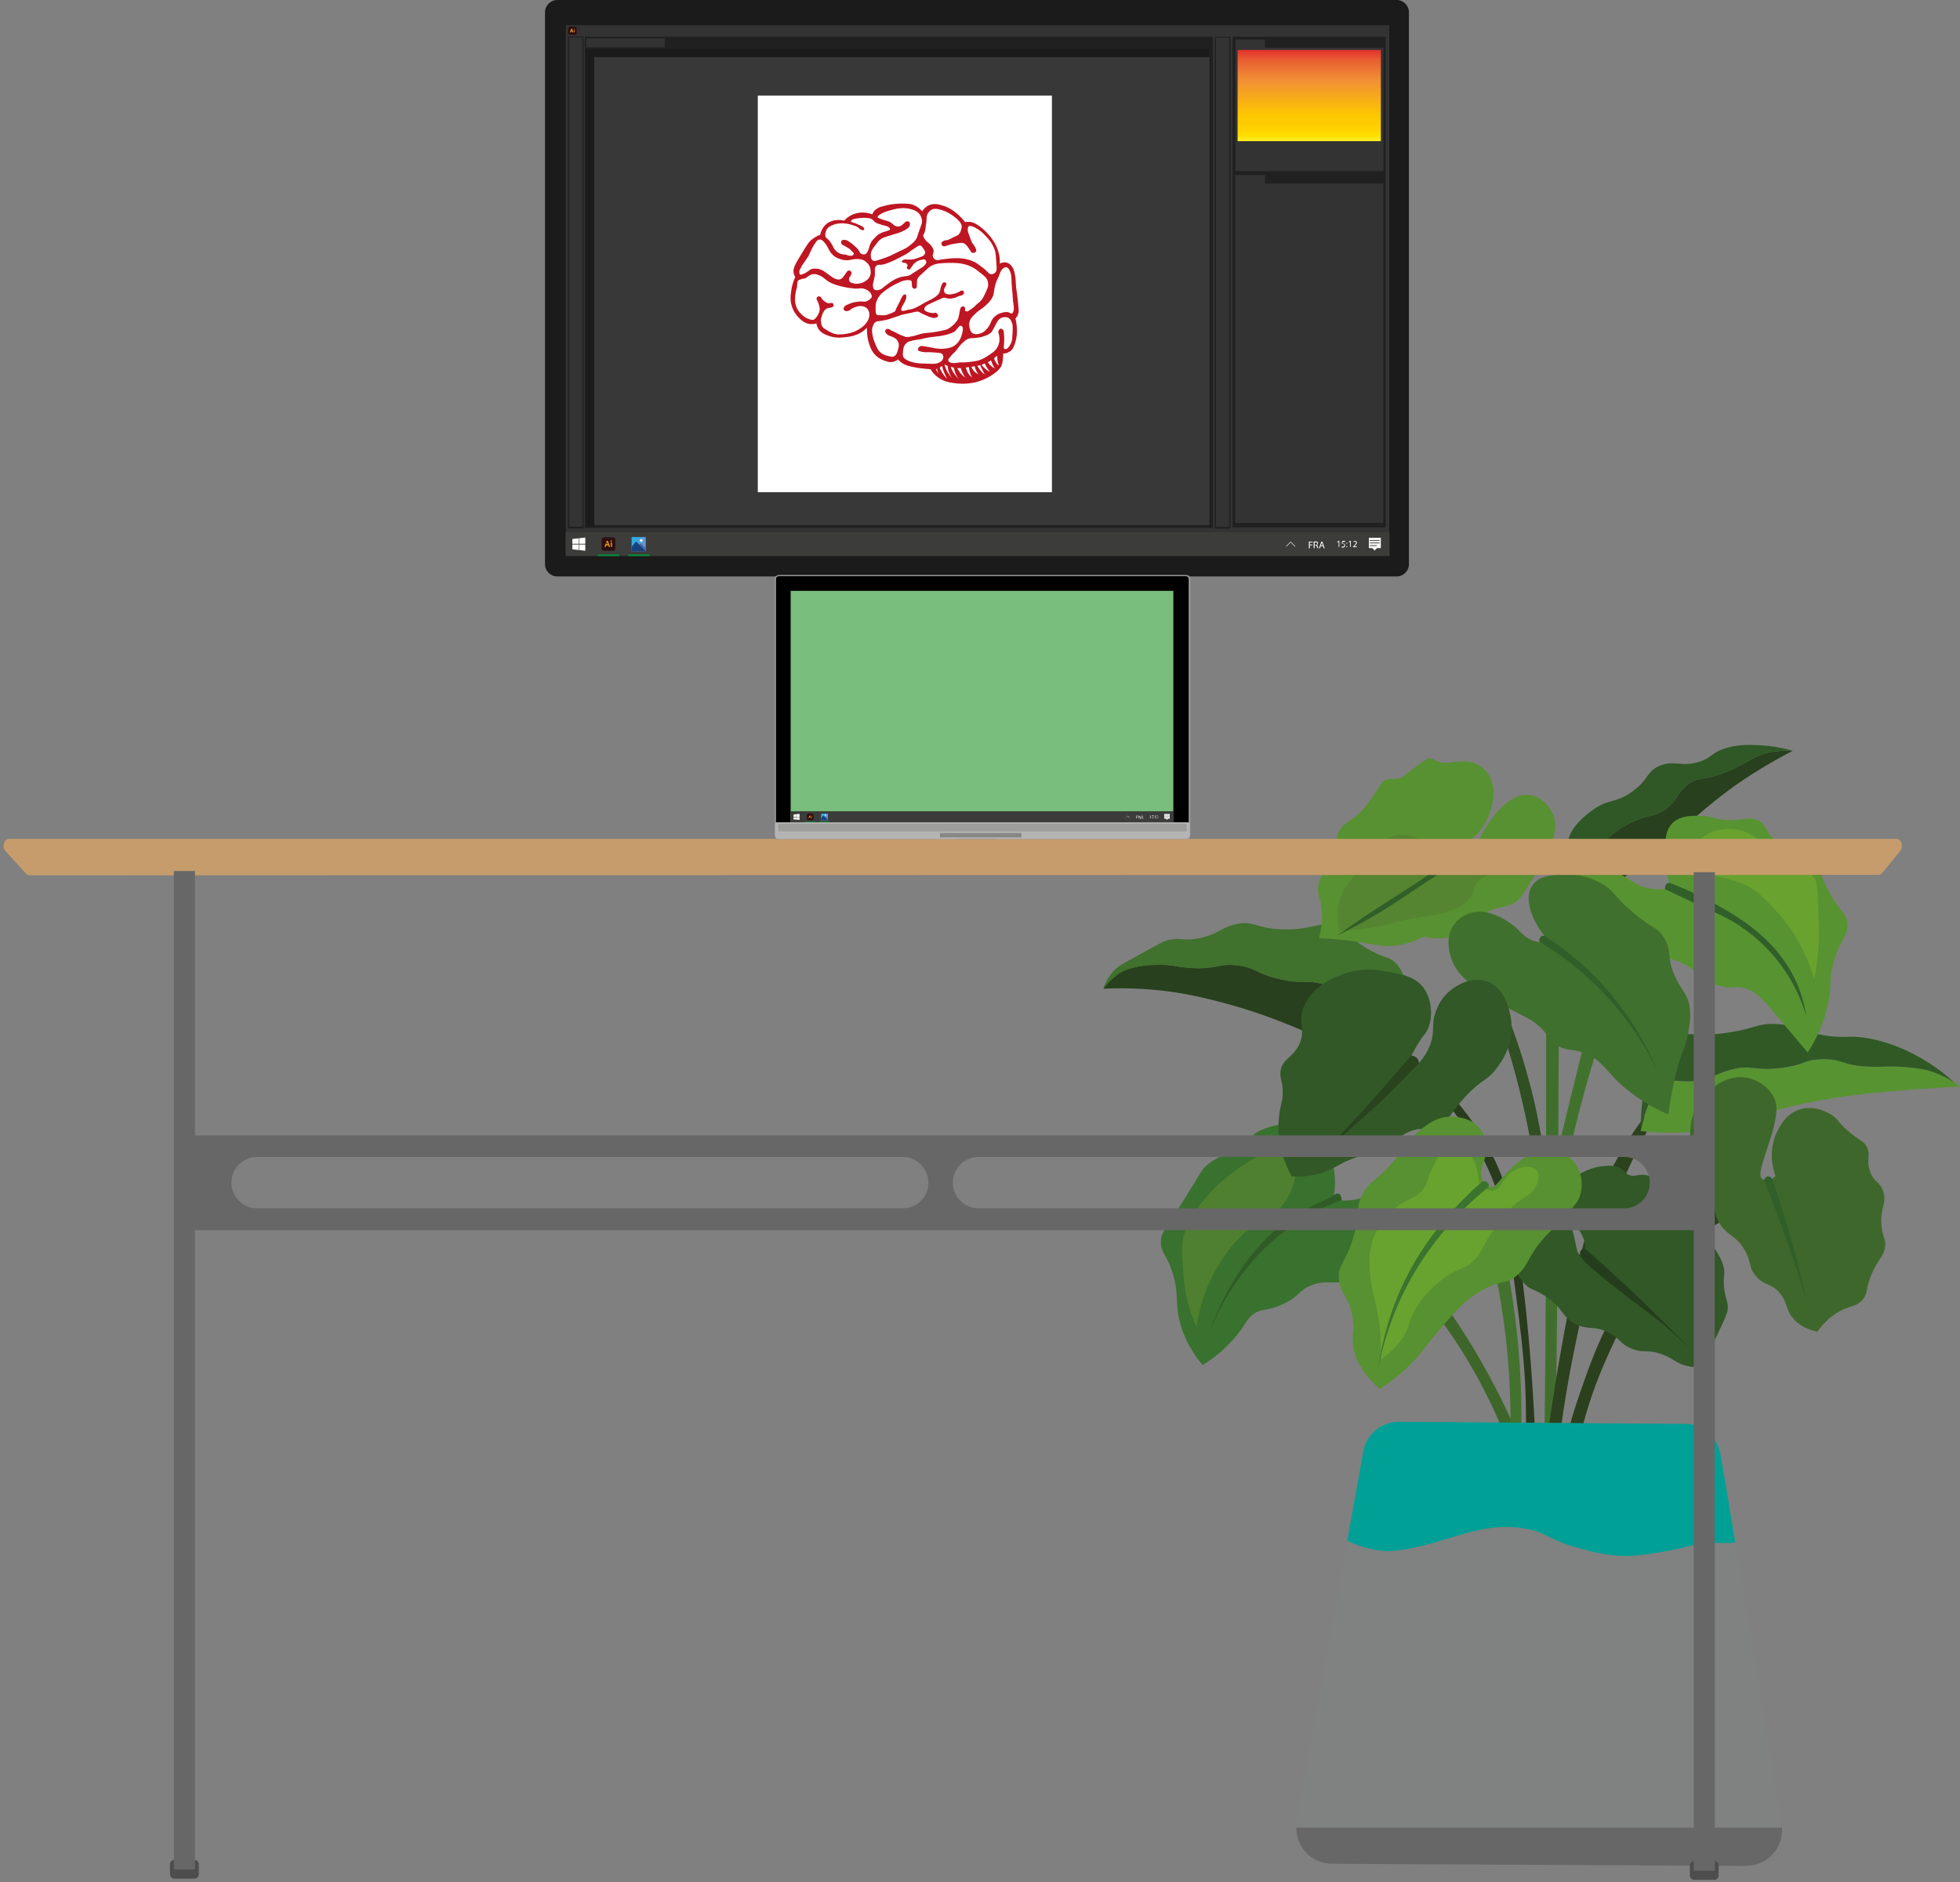 <svg width="531" height="510" viewBox="0 0 531 510" fill="none" xmlns="http://www.w3.org/2000/svg">
        <rect x="0" y="0" width="531" height="510" fill="#808080" stroke="none"/>
        <path d="M407.377 272.65C409.782 278.375 412.122 285.011 414.136 292.492C416.281 300.299 417.581 307.52 418.426 313.895C417.451 313.961 416.476 313.961 415.501 314.026C414.201 306.154 412.382 297.566 409.847 288.524C408.547 283.97 407.182 279.676 405.817 275.577C406.337 274.602 406.857 273.626 407.377 272.65Z" fill="#304F22"/>
        <path d="M418.881 276.488C418.881 280.587 418.881 286.962 418.881 291.256C418.881 317.604 418.881 339.983 418.686 364.444C418.621 371.405 418.556 381.814 418.361 394.565C419.401 394.5 420.376 394.5 421.416 394.435C421.806 363.468 422.066 332.501 422.196 301.535C422.261 293.338 422.261 285.141 422.326 276.944C421.156 276.814 420.051 276.618 418.881 276.488Z" fill="#406F2D"/>
        <path d="M429.606 280.912C428.956 283.449 428.306 285.921 427.721 288.459C425.381 297.827 423.106 307.195 420.961 316.433C422.001 316.628 423.041 316.823 424.146 317.018C425.511 310.513 427.071 303.747 429.021 296.721C430.32 291.842 431.75 287.157 433.18 282.604C431.945 282.018 430.775 281.433 429.606 280.912Z" fill="#41722D"/>
        <path d="M447.544 304.202C446.309 306.349 444.555 309.536 442.67 313.505C433.505 332.371 430.06 348.505 426.81 364.249C425.121 372.381 423.171 383.18 421.741 396.061C420.636 396.061 419.466 396.061 418.361 396.061C420.116 381.879 422.131 369.973 423.756 361.191C428.76 334.128 432.465 325.02 435.78 318.384C439.55 310.903 443.515 305.178 446.244 301.6C446.569 302.51 447.024 303.356 447.544 304.202Z" fill="#2C411D"/>
        <path d="M466.264 326.451C466.849 327.622 467.434 328.793 468.019 330.029C464.379 331.981 459.244 335.234 453.915 340.113C443.255 350.001 438.445 360.801 434.676 369.388C432.141 375.178 429.086 383.505 427.071 393.914C425.901 393.784 424.731 393.719 423.496 393.589C424.341 389.621 425.706 384.156 427.916 377.845C431.166 368.412 435.066 356.897 444.165 345.513C448.195 340.373 455.215 332.957 466.264 326.451Z" fill="#2B401D"/>
        <path d="M391.777 295.289C395.287 298.932 400.162 304.787 404.257 312.919C408.157 320.596 410.496 328.663 413.031 351.562C414.201 361.971 415.371 375.568 416.021 391.637C415.111 391.702 414.201 391.767 413.291 391.832C413.421 388.644 413.486 384.351 413.356 379.341C413.161 372.185 412.576 365.484 411.471 356.832C409.001 337.38 407.702 327.622 404.062 318.839C401.787 313.375 398.277 306.804 392.817 299.908C392.427 298.412 392.102 296.85 391.777 295.289Z" fill="#283B1C"/>
        <path d="M390.737 352.474C393.662 356.572 396.587 360.996 399.512 365.875C404.842 374.853 409.002 383.44 412.251 391.247C411.081 391.377 409.847 391.442 408.677 391.572C406.597 385.978 403.802 379.667 400.097 372.966C396.197 365.875 392.102 359.89 388.268 354.946C389.113 354.165 389.892 353.319 390.737 352.474Z" fill="#3E662A"/>
        <path d="M404.582 342.325C405.622 347.074 406.532 352.083 407.312 357.418C409.132 370.364 409.457 382.204 409.132 392.613C410.107 392.678 411.082 392.678 412.057 392.743C412.252 386.433 412.252 379.602 411.862 372.316C411.277 361.711 409.977 352.083 408.352 343.561C407.052 343.17 405.817 342.78 404.582 342.325Z" fill="#42722D"/>
        <path d="M390.802 396.582C390.802 396.387 390.867 394.435 392.557 393.199C394.182 392.028 396.002 392.549 396.197 392.614C396.392 391.833 396.977 391.247 397.692 391.117C398.537 390.922 399.382 391.312 399.772 392.028C399.837 391.963 400.422 390.922 401.722 390.857C402.567 390.857 403.412 391.312 403.802 392.028C404.257 391.443 405.167 390.597 406.531 390.011C409.391 388.84 411.991 389.881 412.576 390.141C413.746 390.207 415.046 390.337 416.411 390.662C418.816 391.182 420.896 391.963 422.391 392.744C422.976 392.614 424.211 392.353 425.706 392.679C427.07 393.004 427.98 393.589 428.435 393.98C428.63 393.654 429.215 392.744 430.385 392.288C432.205 391.638 433.765 392.679 433.96 392.809C434.09 392.614 434.935 391.833 436.17 391.768C437.34 391.768 438.38 392.418 438.965 393.459C439.03 393.394 440.33 392.874 441.5 393.654C442.41 394.305 442.8 395.606 442.345 396.842C425.186 396.777 408.026 396.647 390.802 396.582Z" fill="#472313"/>
        <path d="M531 294.444C528.271 294.574 524.566 294.769 520.211 295.094C509.227 295.94 499.672 296.721 489.143 298.933C471.658 302.641 466.264 307.325 451.054 306.935C448.26 306.869 445.985 306.674 444.49 306.479C446.7 296.656 449.884 293.793 452.484 293.078C454.369 292.557 455.214 293.338 458.919 292.947C463.729 292.492 464.704 290.931 469.189 289.825C474.843 288.394 475.168 290.41 482.708 289.369C488.883 288.524 488.623 287.223 493.367 287.027C499.282 286.767 499.087 288.849 506.692 289.044C510.396 289.174 512.671 288.719 517.871 289.304C520.666 289.63 522.096 289.955 522.681 290.15C525.476 290.931 527.751 292.102 529.441 293.273C530.026 293.663 530.546 294.053 531 294.444Z" fill="#589332"/>
        <path d="M529.376 293.273C527.686 292.167 525.411 290.996 522.616 290.15C522.031 289.955 520.601 289.63 517.806 289.304C512.606 288.719 510.332 289.174 506.627 289.044C499.022 288.849 499.217 286.767 493.302 287.027C488.558 287.222 488.883 288.589 482.643 289.369C475.103 290.345 474.778 288.393 469.124 289.825C464.704 290.931 463.664 292.492 458.854 292.947C455.149 293.273 454.304 292.492 452.419 293.078C449.82 293.793 446.57 296.656 444.425 306.479C444.815 288.524 448.975 282.604 453.134 280.782C456.644 279.221 458.854 281.302 468.604 279.741C475.623 278.635 476.273 277.269 481.018 277.464C486.218 277.659 486.673 279.286 494.017 280.522C500.517 281.563 500.517 280.327 506.172 281.367C513.386 282.669 518.586 285.661 521.056 287.092C524.566 289.174 527.296 291.321 529.376 293.273Z" fill="#315926"/>
        <path d="M298.962 267.901C303.122 267.706 309.166 267.706 316.381 268.617C318.396 268.877 326.586 269.983 338.74 273.886C356.484 279.676 361.489 284.75 375.723 285.921C378.518 286.182 380.793 286.182 382.288 286.182C381.183 276.163 378.258 272.975 375.788 271.999C373.968 271.219 373.058 271.934 369.418 271.219C364.739 270.243 363.894 268.617 359.539 267.055C354.079 265.038 353.494 266.99 346.15 265.169C340.105 263.672 340.56 262.371 335.815 261.656C329.965 260.745 329.9 262.827 322.296 262.241C318.006 261.916 317.876 261.525 314.886 261.395C311.311 261.265 308.711 261.786 306.762 262.241C302.732 263.152 301.562 264.128 300.977 264.648C299.872 265.819 299.287 267.055 298.962 267.901Z" fill="#28401D"/>
        <path d="M298.962 267.901C299.937 266.665 300.847 265.689 301.562 265.104C302.147 264.583 302.797 263.998 303.772 263.477C304.942 262.827 305.917 262.567 306.762 262.306C308.451 261.851 309.751 261.721 311.116 261.591C312.871 261.461 314.236 261.461 314.951 261.461C318.331 261.526 318.786 261.981 322.361 262.306C329.965 262.892 329.965 260.81 335.88 261.721C340.56 262.437 340.105 263.738 346.215 265.234C353.624 267.056 354.144 265.104 359.604 267.121C363.894 268.682 364.739 270.373 369.483 271.284C373.123 272.065 374.033 271.349 375.853 272.065C378.323 273.106 381.248 276.228 382.353 286.247C383.133 267.251 379.883 261.331 376.438 259.769C375.268 259.249 372.733 258.598 369.418 256.451C365.519 253.914 365.584 252.613 363.244 251.312C358.694 248.775 356.029 252.223 346.995 251.832C340.105 251.507 339.65 249.425 334.97 250.401C330.81 251.247 330.29 253.069 325.156 254.174C320.411 255.215 320.346 253.784 316.121 254.825C315.146 255.085 315.146 255.15 305.072 260.68C303.902 261.331 302.342 262.176 301.042 263.868C299.807 265.429 299.287 266.925 298.962 267.901Z" fill="#40712D"/>
        <path d="M485.697 203.431C483.228 204.732 479.458 206.749 475.038 209.546C464.963 215.921 459.699 221.256 448.194 231.014C444.359 234.267 438.705 238.951 431.62 244.481C431.555 244.351 431.555 244.156 431.49 243.961C430.71 241.293 430.06 236.935 431.88 232.576C434.805 225.55 442.605 222.492 444.23 221.907C447.219 220.801 448.584 221.061 451.054 219.369C454.304 217.158 454.109 215.206 456.904 212.864C459.959 210.262 461.129 211.758 467.693 209.156C473.543 206.814 474.518 204.862 479.523 203.821C482.058 203.366 484.203 203.366 485.697 203.431Z" fill="#28401D"/>
        <path d="M485.698 203.431C484.203 203.365 482.058 203.365 479.523 203.821C474.453 204.862 473.543 206.813 467.693 209.155C461.129 211.823 459.894 210.261 456.904 212.864C454.174 215.206 454.304 217.157 451.054 219.369C448.584 221.061 447.219 220.8 444.23 221.906C442.67 222.492 434.87 225.55 431.88 232.576C430.06 236.934 430.71 241.228 431.49 243.96C431.425 244.156 431.36 244.286 431.295 244.481C430.905 243.05 430.125 240.773 428.955 238.17C426.42 232.706 424.796 232.12 424.666 229.518C424.406 224.313 430.71 220.02 431.945 219.174C436.105 216.377 437.47 217.743 441.825 214.75C446.829 211.367 445.855 209.025 449.754 207.464C453.849 205.838 455.734 208.115 460.934 206.228C463.989 205.057 463.469 204.211 466.653 203.04C470.683 201.544 474.258 201.804 477.703 201.999C479.653 202.129 482.448 202.52 485.698 203.431Z" fill="#305826"/>
        <path d="M394.312 231.535C393.922 230.559 397.432 228.607 399.707 226.46C402.372 223.923 403.347 220.931 403.737 219.89C404.192 218.524 405.817 213.384 403.022 209.546C402.697 209.09 401.527 207.594 399.577 206.814C398.017 206.228 396.587 206.293 394.572 206.423C392.492 206.553 392.297 206.814 390.997 206.683C388.788 206.423 388.723 205.447 387.293 205.512C386.773 205.512 386.253 205.708 382.028 208.96C380.468 210.196 380.338 210.327 379.818 210.587C377.738 211.563 376.893 210.652 375.333 211.367C373.968 211.953 374.098 212.864 371.433 216.507C370.653 217.613 370.003 218.459 369.159 219.434C366.559 222.297 365.194 222.297 363.569 224.118C361.749 226.2 362.854 226.981 361.099 231.665C359.084 236.804 357.199 237.325 357.069 240.773C357.004 242.855 357.719 243.245 358.044 246.107C358.434 249.49 357.849 252.353 357.329 254.239C362.334 254.434 366.299 254.955 368.963 255.41C372.473 255.996 374.358 256.516 377.218 256.321C380.858 256.061 383.783 254.825 385.603 253.849C391.127 254.89 394.507 253.784 396.522 252.548C398.927 251.052 398.862 249.816 401.852 247.799C406.012 245.001 407.572 246.563 410.886 244.221C412.056 243.375 413.876 240.447 417.386 234.527C419.336 231.275 419.791 230.299 420.246 228.933C421.026 226.525 421.936 223.728 420.766 220.801C419.856 218.459 417.581 215.921 414.591 215.466C410.041 214.75 406.337 219.174 405.102 220.605C401.982 224.314 400.292 228.607 400.292 228.607C399.707 230.169 398.992 232.381 396.977 233.226C396.197 233.552 395.417 233.552 394.897 233.552C395.027 233.291 395.092 232.901 394.962 232.511C394.832 231.925 394.442 231.795 394.312 231.535Z" fill="#589131"/>
        <path d="M394.442 232.576C393.272 232.51 391.517 232.185 389.698 231.209C387.813 230.168 387.618 229.388 386.058 228.282C383.718 226.655 379.623 225.159 376.503 226.851C376.243 226.981 373.708 228.412 373.448 230.559C373.318 231.405 373.643 231.99 373.253 232.836C372.733 233.942 371.368 234.332 370.914 234.462C368.184 235.373 366.169 238.105 364.609 240.317C361.749 244.286 362.334 249.555 362.854 252.222C364.414 252.157 366.754 251.962 369.614 251.637C377.283 250.661 377.478 249.62 384.888 248.514C388.333 247.994 390.998 247.799 394.377 246.237C396.912 245.001 397.952 243.895 398.537 242.919C399.512 241.358 399.057 240.708 400.032 239.276C401.072 237.78 401.982 237.91 404.647 236.154C407.117 234.527 408.807 233.356 409.067 231.6C409.197 230.168 408.482 228.412 407.182 227.957C405.037 227.176 401.722 230.429 400.422 231.73C398.667 233.486 397.952 234.852 396.782 234.787C395.742 234.722 394.962 233.551 394.442 232.576Z" fill="#558530"/>
        <path d="M394.897 233.552C394.247 233.942 393.272 234.593 392.037 235.373C384.627 240.122 380.468 242.985 377.998 244.611C374.488 246.888 369.288 250.076 362.204 253.524C366.428 250.531 369.938 248.124 372.408 246.563C379.428 241.944 383.978 239.342 391.322 234.007C392.622 233.031 393.727 232.251 394.442 231.665C394.507 231.73 394.962 231.925 395.092 232.511C395.287 233.096 394.962 233.487 394.897 233.552Z" fill="#315F29"/>
        <path d="M452.224 239.211C451.769 237.65 451.249 235.308 451.184 232.381C451.054 228.347 450.989 225.094 453.134 223.012C455.474 220.735 459.309 220.996 461.649 221.126C464.054 221.256 463.924 221.776 466.718 222.102C471.853 222.687 473.153 221.126 475.818 222.102C478.548 223.078 477.833 224.964 481.213 227.957C485.698 231.925 488.492 230.234 491.807 233.942C493.627 236.024 492.717 236.479 495.512 241.618C498.632 247.343 500.127 247.278 500.452 249.946C500.907 253.394 498.632 254.434 496.877 260.29C495.447 265.039 496.292 266.405 495.382 271.349C494.732 274.797 493.367 279.611 489.727 285.206C487.972 283.059 484.853 279.416 480.628 274.407C477.508 270.698 475.818 268.812 472.828 267.836C469.968 266.925 469.513 268.096 466.263 267.251C462.234 266.275 461.454 264.128 456.709 261.526C454.954 260.55 452.939 259.899 449.039 258.598C438.12 254.955 437.73 256.256 434.285 254.174C429.215 251.182 424.6 245.066 425.64 239.732C425.705 239.342 426.42 236.024 429.02 234.788C431.295 233.682 433.895 234.723 436.82 235.894C441.63 237.845 442.67 239.927 446.699 240.708C448.519 241.033 450.014 240.968 450.989 240.903C451.379 240.382 451.769 239.797 452.224 239.211Z" fill="#589332"/>
        <path d="M461.454 226.785C460.869 227.241 459.764 228.151 459.439 229.648C458.919 232.055 460.869 234.267 461.389 234.917C464.378 238.3 467.823 237.454 472.698 239.731C475.883 241.228 477.703 243.114 480.888 246.497C487.127 253.068 490.052 260.419 491.547 265.298C492.327 261.07 492.652 257.362 492.782 254.564C492.847 252.938 492.717 250.075 492.522 244.35C492.392 240.122 492.262 238.756 491.157 237.389C490.442 236.479 489.012 235.763 486.152 234.332C482.708 232.64 482.318 232.705 480.758 231.795C477.183 229.713 477.703 228.217 474.908 226.46C470.813 223.793 464.768 224.118 461.454 226.785Z" fill="#69A22F"/>
        <path d="M452.224 239.211C454.954 240.187 458.659 241.749 462.883 243.961C470.033 247.864 480.693 253.654 486.282 265.299C487.452 267.706 488.687 271.089 489.402 275.448C488.297 271.674 485.762 264.909 479.913 258.338C473.673 251.377 466.783 248.059 463.143 246.628C459.114 244.741 455.149 242.855 451.119 240.968C451.119 240.903 450.924 240.317 451.314 239.797C451.509 239.276 452.159 239.276 452.224 239.211Z" fill="#315F29"/>
        <path d="M418.426 253.589C417.971 254.174 417.581 254.695 417.191 255.28C416.736 255.215 416.086 255.15 415.306 254.89C413.356 254.174 412.186 252.808 411.796 252.418C409.781 250.206 404.191 246.303 399.317 247.148C398.992 247.213 395.872 247.799 393.922 250.531C391.647 253.719 392.557 257.557 392.882 258.728C393.987 263.347 397.562 266.015 400.616 268.291C403.671 270.633 407.376 272.52 411.861 274.862C413.616 275.773 414.916 276.358 416.476 277.66C419.271 279.937 419.271 281.368 421.415 282.929C424.015 284.881 425.705 284.1 429.085 285.271C433.18 286.767 434.675 289.37 437.86 292.622C440.589 295.355 445.009 298.933 451.964 301.991C453.264 292.948 454.694 288.003 455.799 285.206C456.059 284.555 457.099 281.953 457.619 278.44C457.814 276.944 458.074 275.122 457.814 273.171C457.424 269.918 455.929 268.682 454.304 265.624C451.054 259.444 453.394 257.752 450.469 253.589C448.649 250.987 447.934 251.897 442.604 247.409C437.015 242.724 437.47 241.423 433.83 239.407C432.465 238.626 428.37 236.544 423.04 236.935C420.44 237.13 417.191 237.325 415.436 239.537C412.966 242.399 414.136 248.254 418.426 253.589Z" fill="#40702D"/>
        <path d="M418.426 253.589C421.545 255.605 424.795 258.012 428.11 260.875C439.42 270.829 445.659 282.213 449.169 290.345C445.204 282.343 438.445 271.544 427.005 262.176C423.69 259.444 420.376 257.167 417.191 255.28C417.191 255.28 416.866 254.695 417.126 254.174C417.386 253.719 417.906 253.459 418.426 253.589Z" fill="#315F29"/>
        <path d="M481.018 318.71C480.498 317.279 478.808 311.944 481.473 306.609C482.188 305.178 483.813 301.925 487.387 300.689C491.807 299.193 495.902 301.86 496.487 302.316C498.177 303.422 497.722 303.877 500.452 306.284C503.767 309.212 504.742 308.951 505.716 310.708C506.951 312.985 505.521 314.026 506.561 317.214C507.601 320.466 509.291 320.011 510.201 322.873C511.306 326.321 509.096 327.492 509.811 332.762C510.201 335.624 510.851 335.559 510.721 337.511C510.526 340.439 508.966 340.894 507.146 345.058C505.261 349.351 506.236 350.522 504.417 352.409C502.792 354.1 501.362 353.71 498.502 355.271C496.747 356.182 494.472 357.874 492.327 360.866C489.207 360.151 487.127 358.849 485.827 357.288C483.618 354.751 484.398 352.929 482.058 350.262C479.718 347.595 478.223 348.571 475.883 345.968C473.478 343.301 474.713 342 472.438 338.357C469.903 334.388 467.823 334.909 465.678 331.201C464.249 328.663 464.898 327.818 463.729 323.654C461.909 317.018 459.569 316.888 458.399 312.139C458.204 311.293 456.319 303.422 461.194 297.437C461.584 296.981 466.848 290.606 473.608 292.102C476.533 292.752 479.718 294.899 480.888 298.087C481.668 300.299 481.213 302.251 480.498 305.634C480.173 306.935 480.108 307.065 478.028 313.505C477.118 316.433 476.403 318.645 477.378 319.425C477.638 319.621 477.963 319.686 478.223 319.686C478.873 319.621 479.458 319.556 480.108 319.491C480.368 319.165 480.693 318.97 481.018 318.71Z" fill="#3E682B"/>
        <path d="M489.662 353.06C488.232 346.814 486.542 340.244 484.592 333.413C483.162 328.534 481.667 323.85 480.107 319.426C479.782 318.905 479.197 318.645 478.677 318.84C478.287 318.97 477.962 319.426 477.962 319.946C479.717 324.37 481.537 328.989 483.227 333.803C485.567 340.374 487.712 346.814 489.662 353.06Z" fill="#315F29"/>
        <path d="M434.415 315.977C435.845 315.847 438.055 315.652 439.68 317.018C440.33 317.539 440.33 317.864 441.045 318.254C442.54 319.1 443.515 318.124 445.66 318.384C445.985 318.45 449.04 318.775 450.404 320.857C451.054 321.897 450.729 322.418 451.509 323.329C452.354 324.305 453.264 324.37 454.564 324.89C456.514 325.671 458.139 327.037 459.049 328.143C460.414 329.769 459.829 330.355 461.519 333.543C462.429 335.169 462.494 334.909 463.989 337.381C465.809 340.308 466.654 341.74 467.044 343.691C467.369 345.578 466.849 345.448 467.044 348.31C467.304 352.018 468.214 352.409 468.084 354.751C468.019 355.727 467.304 357.353 465.809 360.476C464.379 363.598 463.729 364.574 463.079 366.786C462.689 368.282 462.494 369.584 462.429 370.364C461.194 370.559 459.309 370.624 457.164 370.169C453.914 369.453 453.459 368.087 450.079 366.916C446.05 365.485 445.335 366.851 441.825 365.355C438.77 364.054 439.16 362.883 435.975 361.191C431.685 358.914 430.45 360.671 426.746 358.719C422.976 356.768 423.756 354.686 418.881 351.368C415.631 349.156 414.916 349.807 413.031 347.855C409.911 344.602 409.586 340.308 409.521 339.202C409.456 338.096 409.521 335.364 411.016 332.437C412.641 329.249 416.541 324.565 420.116 325.345C423.366 326.061 425.121 330.94 425.836 332.957C427.071 336.47 427.006 339.853 428.046 339.983C428.566 340.048 429.021 339.202 429.085 339.072C431.425 334.844 421.416 327.362 423.691 321.963C424.276 320.596 425.446 319.816 427.396 318.515C430.71 316.303 433.765 316.042 434.415 315.977Z" fill="#315826"/>
        <path d="M458.204 365.811C453.46 360.931 448.455 355.922 443.125 350.848C438.51 346.489 433.961 342.325 429.411 338.357C429.086 338.357 428.631 338.487 428.371 338.747C428.371 338.747 427.981 339.138 428.046 339.983C428.176 342.195 444.23 353.905 448.715 357.353C451.12 359.24 454.435 362.037 458.204 365.811Z" fill="#243E1D"/>
        <path d="M341.145 306.479C339.26 307.455 339.715 307.715 335.62 310.448C330.745 313.7 329.705 313.57 327.365 315.392C325.416 316.953 325.481 317.604 321.061 324.63C315.666 333.152 314.561 333.868 314.496 336.47C314.496 339.723 316.251 339.918 317.876 345.578C319.241 350.457 318.526 352.278 319.241 356.377C319.826 359.695 321.321 364.444 325.806 369.909C327.235 368.998 329.185 367.697 331.2 365.875C331.59 365.55 332.695 364.509 333.995 363.078C337.505 359.174 337.18 358.199 339.065 356.507C341.665 354.23 342.965 355.596 347.839 353.254C352.194 351.173 351.544 349.871 355.054 348.375C359.149 346.684 360.774 348.115 366.429 347.139C368.183 346.814 372.473 346.033 376.438 343.431C377.933 342.455 386.772 336.665 385.213 329.574C384.238 325.15 379.493 321.247 375.723 321.637C373.123 321.897 371.888 324.174 367.338 325.02C365.714 325.345 364.284 325.345 363.439 325.28C362.724 324.76 362.009 324.239 361.359 323.784C361.684 322.027 362.074 318.645 360.839 314.741C360.189 312.594 358.954 308.626 355.249 306.284C349.464 302.446 341.99 306.089 341.145 306.479Z" fill="#39712E"/>
        <path d="M361.489 323.784C361.619 323.654 362.204 323.329 362.659 323.459C363.244 323.654 363.439 324.5 363.504 325.15C359.669 326.582 355.379 328.598 350.959 331.526C336.66 341.089 330.161 354.556 327.431 361.517C328.991 357.028 333.67 344.927 343.29 335.364C351.479 327.232 357.849 326.256 361.489 323.784Z" fill="#305B27"/>
        <path d="M338.35 314.741C335.88 316.172 333.67 317.929 332.76 318.644C331.85 319.36 330.42 320.531 328.73 322.288C327.56 323.524 325.48 325.605 323.595 328.793C322.166 331.135 321.061 333.022 320.476 335.819C320.086 337.706 320.216 339.657 320.476 343.496C320.671 346.033 320.736 347.724 321.126 349.936C321.581 352.278 322.361 355.661 324.18 359.5C324.7 355.856 325.935 350.131 329.445 344.016C331.07 341.219 334.32 335.689 340.495 331.33C344.134 328.793 345.174 329.183 347.189 326.906C351.544 321.962 352.324 313.375 349.269 311.423C346.864 309.862 342.12 312.529 338.35 314.741Z" fill="#4F802F"/>
        <path d="M384.433 288.069C386.708 285.466 387.553 283.124 387.943 281.498C388.528 278.896 387.943 277.725 388.722 274.927C388.917 274.212 389.697 271.805 391.517 269.723C393.727 267.316 398.277 264.453 402.697 265.884C408.547 267.836 409.326 275.838 409.456 276.944C410.106 283.189 406.662 287.938 405.492 289.435C402.827 293.078 401.787 292.037 397.042 297.111C392.557 301.925 392.752 303.747 389.632 305.113C386.318 306.609 384.953 305.048 381.183 306.935C378.258 308.366 378.518 309.602 375.333 311.359C372.343 312.985 371.758 312.139 367.209 313.701C362.269 315.392 361.684 316.823 357.524 317.994C354.404 318.84 351.674 318.905 349.984 318.775C347.97 315.262 347.19 312.074 346.8 309.992C346.605 308.691 346.085 305.699 346.605 301.86C346.93 299.258 347.385 298.868 347.515 296.591C347.645 292.948 346.605 292.362 346.93 290.15C347.45 286.963 349.919 286.832 351.804 283.384C354.014 279.221 351.479 277.269 353.169 272.91C355.314 267.251 361.554 264.844 363.439 264.128C368.768 262.046 373.383 262.827 376.048 263.347C379.948 264.063 383.328 264.648 385.538 267.511C388.397 271.219 388.203 277.204 386.188 279.937C385.798 280.457 384.758 281.758 383.523 283.905C383.003 284.816 382.613 285.596 382.353 286.117C383.003 286.702 383.718 287.353 384.433 288.069Z" fill="#315826"/>
        <path d="M384.433 288.068C384.433 287.873 384.368 287.353 383.978 286.832C383.328 286.052 382.418 286.052 382.288 286.052C379.168 289.695 375.983 293.403 372.668 297.111C367.663 302.706 362.659 308.106 357.719 313.18C363.309 308.171 368.898 303.161 374.488 298.152C377.803 294.834 381.118 291.451 384.433 288.068Z" fill="#28431D"/>
        <path d="M403.802 321.702C405.102 321.833 405.817 320.271 408.287 317.734C409.522 316.498 411.211 314.741 413.486 313.44C415.176 312.464 418.166 310.773 421.611 311.619C424.601 312.399 426.226 314.611 426.681 315.197C428.761 318.059 428.891 321.702 427.916 324.435C427.396 325.801 425.966 327.427 423.041 330.55C420.441 333.347 419.986 333.608 418.556 335.169C413.811 340.374 414.396 342.52 411.146 345.448C408.092 348.18 406.987 346.684 401.917 349.416C396.782 352.149 393.662 355.922 388.073 362.623C385.083 366.266 384.433 367.502 381.638 370.169C378.648 373.097 375.788 375.113 373.773 376.349C368.444 371.665 366.949 367.502 366.559 364.509C366.169 361.517 367.079 360.541 366.429 356.833C365.519 351.173 363.049 350.717 362.724 346.554C362.399 342.65 364.609 342.325 366.754 334.909C368.769 328.078 367.144 327.492 369.094 323.654C371.108 319.751 372.733 320.466 378.128 313.961C381.313 310.122 381.248 309.277 383.783 307.065C386.058 305.113 388.723 302.771 392.687 302.576C393.207 302.576 398.602 302.381 401.137 306.089C403.217 309.147 402.372 313.44 402.242 313.896C401.787 316.043 400.877 317.083 401.332 318.84C401.657 320.076 402.567 321.572 403.802 321.702Z" fill="#589131"/>
        <path d="M400.162 317.019C399.772 315.718 399.317 313.831 397.822 312.465C396.522 311.229 394.117 310.188 392.102 310.903C390.477 311.489 389.568 313.311 387.943 316.824C386.448 320.076 386.903 320.141 386.058 321.573C384.108 324.76 381.703 324.37 377.998 327.363C376.958 328.208 374.033 330.746 372.343 334.844C370.783 338.617 370.978 342 371.173 345.123C371.433 348.831 372.148 350.588 372.863 353.906C373.578 357.223 374.358 362.103 374.098 368.348C375.723 367.242 378.063 365.421 379.948 362.558C382.093 359.305 381.443 358.199 383.523 354.621C386.253 349.872 390.152 347.075 391.712 345.969C395.612 343.236 396.002 344.342 398.667 342.065C402.047 339.203 401.137 337.642 405.752 331.721C408.222 328.534 409.522 326.972 411.341 325.606C413.486 324.045 415.111 323.524 416.086 321.508C416.671 320.272 417.191 318.06 416.151 316.954C414.981 315.653 412.121 316.108 410.236 317.149C406.922 318.97 406.987 322.288 404.517 322.614C403.217 322.809 401.852 321.963 401.202 321.182C400.357 320.076 400.747 319.231 400.162 317.019Z" fill="#69A32F"/>
        <path d="M403.347 321.572C403.412 321.052 403.217 320.531 402.762 320.271C402.372 320.011 401.852 320.011 401.462 320.271C398.732 322.613 395.352 325.866 391.842 330.029C389.307 333.022 384.563 338.747 380.468 347.204C376.308 355.791 374.358 363.988 373.448 370.624C374.683 364.184 377.023 356.182 381.573 347.724C382.938 345.187 386.578 338.617 393.077 331.395C396.782 327.102 400.487 323.914 403.347 321.572Z" fill="#3B732F"/>
        <path d="M473.023 505.616C435.65 505.42 398.212 505.225 360.839 505.03C355.314 505.03 351.089 500.476 351.219 495.142H482.773C483.163 500.801 478.743 505.616 473.023 505.616Z" fill="#676767"/>
        <path d="M482.707 495.206H351.219C351.219 494.686 351.284 494.165 351.349 493.645C355.964 468.273 360.514 442.901 365.128 417.529C366.558 409.462 368.053 401.395 369.483 393.329C370.328 388.71 374.358 385.327 379.103 385.327L456.709 385.912C461.454 385.912 465.418 389.36 466.198 394.044C467.498 402.046 468.798 410.048 470.098 418.05C474.258 443.487 478.418 468.924 482.577 494.361C482.642 494.621 482.707 494.881 482.707 495.206Z" fill="#808181"/>
        <path d="M470.098 417.985C467.888 418.31 465.094 417.855 460.999 418.375C458.659 418.635 457.294 419.026 455.149 419.546C452.484 420.132 446.894 421.303 442.28 421.563C436.56 421.888 432.27 420.717 427.85 419.546C419.466 417.269 419.531 415.513 413.876 414.342C406.206 412.78 399.512 414.732 394.702 416.163C391.127 417.204 379.948 420.977 374.228 420.197C373.123 420.067 369.093 419.546 364.999 417.464C366.428 409.398 367.923 401.331 369.353 393.264C370.198 388.645 374.228 385.262 378.973 385.262L456.579 385.847C461.324 385.847 465.289 389.295 466.069 393.979C467.498 401.981 468.798 409.983 470.098 417.985Z" fill="#00A096"/>
        <path d="M269.843 51.655H259.509V233.812H269.843V51.655Z" fill="#343434"/>
        <path d="M378.388 156.199H150.964C149.144 156.199 147.649 154.703 147.649 152.882V3.318C147.649 1.496 149.144 0 150.964 0H378.388C380.208 0 381.703 1.496 381.703 3.318V152.882C381.703 154.703 380.208 156.199 378.388 156.199Z" fill="#1B1B1B"/>
        <path d="M376.373 6.831H153.304V150.605H376.373V6.831Z" fill="#333333"/>
        <path d="M376.438 144.229H153.239V150.67H376.438V144.229Z" fill="#3C3C3B"/>
        <path d="M156.749 145.855V147.352H155.059V146.051C155.644 145.986 156.164 145.921 156.749 145.855Z" fill="white"/>
        <path d="M158.568 147.547V149.239C157.983 149.174 157.463 149.109 156.878 149.044V147.547H158.568Z" fill="white"/>
        <path d="M156.749 147.547V149.044C156.164 148.979 155.644 148.914 155.059 148.848V147.547H156.749Z" fill="white"/>
        <path d="M158.568 145.661V147.352H156.878V145.856C157.463 145.791 157.983 145.726 158.568 145.661Z" fill="white"/>
        <path d="M163.638 145.596H166.043C166.433 145.596 166.693 145.921 166.693 146.246V148.588C166.693 148.979 166.368 149.239 166.043 149.239H163.638C163.248 149.239 162.988 148.914 162.988 148.588V146.246C162.988 145.921 163.248 145.596 163.638 145.596Z" fill="#2D0E0F"/>
        <path d="M164.808 147.807H164.223L164.093 148.198H163.768L164.288 146.766V146.701C164.288 146.636 164.288 146.636 164.288 146.571H164.678L165.263 148.198H164.938L164.808 147.807ZM164.288 147.482H164.678C164.678 147.417 164.678 147.417 164.613 147.352C164.613 147.287 164.613 147.287 164.548 147.222C164.548 147.157 164.548 147.157 164.483 147.092C164.483 147.027 164.483 147.027 164.418 146.962C164.418 146.897 164.418 146.897 164.353 146.832C164.353 146.897 164.353 146.962 164.288 147.027C164.288 147.092 164.223 147.157 164.223 147.287C164.353 147.352 164.288 147.417 164.288 147.482Z" fill="#F4991C"/>
        <path d="M165.588 146.832C165.523 146.832 165.458 146.832 165.458 146.767C165.393 146.702 165.393 146.702 165.393 146.637C165.393 146.572 165.393 146.506 165.458 146.506C165.523 146.506 165.523 146.441 165.588 146.441C165.653 146.441 165.718 146.441 165.718 146.506C165.783 146.572 165.783 146.572 165.783 146.637C165.783 146.702 165.783 146.767 165.718 146.767C165.718 146.832 165.653 146.832 165.588 146.832ZM165.458 148.198V147.027H165.783V148.198H165.458Z" fill="#F4991C"/>
        <path d="M167.798 150.215H161.948V150.67H167.798V150.215Z" fill="#008D36"/>
        <path d="M174.948 145.53H171.113V149.369H174.948V145.53Z" fill="url(#paint0_linear)"/>
        <path d="M174.948 148.523V149.368H171.893L173.518 147.352C173.583 147.286 173.648 147.286 173.713 147.352L174.948 148.523Z" fill="#4669B1"/>
        <path d="M174.883 149.368H171.113V148.197L172.218 146.831C172.283 146.766 172.413 146.766 172.478 146.831L174.883 149.368Z" fill="url(#paint1_linear)"/>
        <path d="M173.713 146.831C173.928 146.831 174.103 146.657 174.103 146.441C174.103 146.226 173.928 146.051 173.713 146.051C173.497 146.051 173.323 146.226 173.323 146.441C173.323 146.657 173.497 146.831 173.713 146.831Z" fill="#F2F2F2"/>
        <path d="M176.053 150.215H170.203V150.67H176.053V150.215Z" fill="#008D36"/>
        <path d="M374.098 145.726H370.848V148.523H371.758L372.408 149.174L373.058 148.523H374.098V145.726Z" fill="#F6F6F6"/>
        <path d="M373.773 146.376H371.108V146.572H373.773V146.376Z" fill="#3C3C3B"/>
        <path d="M373.773 147.027H371.108V147.223H373.773V147.027Z" fill="#3C3C3B"/>
        <path d="M372.993 147.743H371.108V147.938H372.993V147.743Z" fill="#3C3C3B"/>
        <path d="M362.593 146.832L362.333 146.962L362.268 146.767L362.658 146.572H362.853V148.198H362.658V146.832H362.593Z" fill="white"/>
        <path d="M364.413 146.832H363.763L363.698 147.287C363.763 147.287 363.763 147.287 363.828 147.287C363.958 147.287 364.088 147.287 364.153 147.352C364.283 147.417 364.413 147.548 364.413 147.808C364.413 148.133 364.153 148.393 363.828 148.393C363.633 148.393 363.503 148.328 363.438 148.263L363.503 148.068C363.568 148.133 363.698 148.133 363.828 148.133C364.023 148.133 364.218 148.003 364.218 147.743C364.218 147.548 364.088 147.352 363.763 147.352C363.698 147.352 363.568 147.352 363.503 147.352L363.633 146.572H364.413V146.832Z" fill="white"/>
        <path d="M364.738 147.222C364.738 147.157 364.803 147.092 364.868 147.092C364.933 147.092 364.998 147.157 364.998 147.222C364.998 147.287 364.933 147.353 364.868 147.353C364.803 147.418 364.738 147.353 364.738 147.222ZM364.738 148.133C364.738 148.068 364.803 148.003 364.868 148.003C364.933 148.003 364.998 148.068 364.998 148.133C364.998 148.198 364.933 148.263 364.868 148.263C364.803 148.328 364.738 148.198 364.738 148.133Z" fill="white"/>
        <path d="M365.713 146.832L365.453 146.962L365.388 146.767L365.778 146.572H365.973V148.198H365.778V146.832H365.713Z" fill="white"/>
        <path d="M366.558 148.263V148.133L366.753 147.938C367.143 147.548 367.338 147.352 367.338 147.092C367.338 146.897 367.273 146.767 367.013 146.767C366.883 146.767 366.753 146.832 366.688 146.897L366.623 146.767C366.753 146.702 366.883 146.572 367.078 146.572C367.403 146.572 367.598 146.832 367.598 147.027C367.598 147.352 367.403 147.548 367.013 147.938L366.883 148.068H367.598V148.263H366.558Z" fill="white"/>
        <path d="M354.664 146.767H355.639V146.962H354.859V147.547H355.574V147.742H354.859V148.588H354.599V146.767H354.664Z" fill="white"/>
        <path d="M355.963 146.767C356.093 146.767 356.223 146.702 356.418 146.702C356.678 146.702 356.808 146.767 356.938 146.832C357.003 146.897 357.068 147.027 357.068 147.157C357.068 147.417 356.938 147.547 356.743 147.612C356.873 147.677 356.938 147.808 357.003 148.003C357.068 148.263 357.133 148.458 357.133 148.523H356.873C356.873 148.458 356.808 148.328 356.743 148.068C356.678 147.808 356.613 147.743 356.353 147.743H356.158V148.523H355.898V146.767H355.963ZM356.223 147.612H356.483C356.743 147.612 356.873 147.482 356.873 147.287C356.873 147.027 356.678 146.962 356.418 146.962C356.288 146.962 356.223 146.962 356.158 146.962V147.612H356.223Z" fill="white"/>
        <path d="M357.784 148.003L357.589 148.588H357.329L357.979 146.767H358.239L358.889 148.588H358.629L358.434 148.003H357.784ZM358.369 147.808L358.174 147.287C358.109 147.157 358.109 147.027 358.109 146.962C358.109 147.092 358.044 147.157 358.044 147.287L357.849 147.808H358.369Z" fill="white"/>
        <path d="M350.894 148.003L349.789 146.897L349.659 146.767L348.424 148.003L348.489 148.133L349.659 146.962L350.829 148.133L350.894 148.003Z" fill="#F6F6F6"/>
        <path d="M328.6 9.954H158.438V143.058H328.6V9.954Z" fill="#202020"/>
        <path d="M154.344 7.221H155.839C156.034 7.221 156.229 7.416 156.229 7.612V9.043C156.229 9.238 156.034 9.433 155.839 9.433H154.344C154.149 9.433 153.954 9.238 153.954 9.043V7.612C153.954 7.416 154.149 7.221 154.344 7.221Z" fill="#2D0E0F"/>
        <path d="M155.058 8.587H154.733L154.668 8.782H154.408L154.733 7.872V7.807H154.993L155.318 8.782H155.123L155.058 8.587ZM154.733 8.392H154.993V8.327V8.262V8.197V8.132V8.067C154.993 8.132 154.993 8.132 154.993 8.197C154.993 8.262 154.993 8.262 154.928 8.327C154.798 8.262 154.733 8.327 154.733 8.392Z" fill="#F4991C"/>
        <path d="M155.578 7.937C155.578 7.937 155.513 7.937 155.513 7.872C155.513 7.872 155.448 7.807 155.513 7.807C155.513 7.807 155.513 7.742 155.578 7.742C155.643 7.742 155.643 7.677 155.643 7.677C155.708 7.677 155.708 7.677 155.708 7.742V7.807C155.708 7.807 155.708 7.872 155.643 7.872C155.643 7.937 155.578 7.937 155.578 7.937ZM155.448 8.783V8.067H155.643V8.783H155.448Z" fill="#F4991C"/>
        <path d="M375.398 9.954H333.93V142.928H375.398V9.954Z" fill="#202020"/>
        <path d="M158.113 9.889H153.889V143.188H158.113V9.889Z" fill="#202020"/>
        <path d="M157.789 10.149H154.214V142.733H157.789V10.149Z" fill="#333333"/>
        <path d="M180.082 10.409H158.828V12.816H180.082V10.409Z" fill="#333333"/>
        <path d="M327.69 13.207H158.763V142.278H327.69V13.207Z" fill="#383838"/>
        <path d="M333.345 9.954H329.12V143.253H333.345V9.954Z" fill="#202020"/>
        <path d="M333.02 10.214H329.445V142.798H333.02V10.214Z" fill="#333333"/>
        <path d="M342.704 12.946V10.734H334.71V12.946V13.076V46.385H374.813V12.946H342.704Z" fill="#333333"/>
        <path d="M374.098 13.531H335.295V38.252H374.098V13.531Z" fill="url(#paint2_linear)"/>
        <path d="M342.704 49.703V47.426H334.645V49.703V49.768V141.692H374.748V49.703H342.704Z" fill="#333333"/>
        <path d="M327.69 13.207H158.763V15.483H327.69V13.207Z" fill="#1B1B1B"/>
        <path d="M158.721 13.256L158.721 142.652H160.996L160.996 13.256H158.721Z" fill="#1B1B1B"/>
        <path d="M284.987 25.893H205.301V133.365H284.987V25.893Z" fill="white"/>
        <path d="M275.888 82.882C275.758 81.45 275.628 80.409 275.628 80.409C275.368 78.263 275.368 78.588 275.303 78.002C275.108 76.181 275.238 75.79 274.978 74.489C274.783 73.318 274.523 72.863 274.393 72.603C274.133 72.147 273.678 71.432 272.768 71.171C271.923 70.911 271.143 71.302 270.883 71.432C270.883 70.911 270.883 70.196 270.753 69.35C270.688 69.155 270.558 68.244 270.103 67.138C269.973 66.813 269.648 66.032 268.933 64.991C268.413 64.21 267.178 62.584 265.163 61.153C264.123 60.437 263.344 60.112 262.564 60.112C262.109 60.112 261.719 60.112 261.459 60.177C260.939 59.526 260.159 58.616 259.054 57.705C258.339 57.119 257.299 56.339 255.739 55.818C254.569 55.428 253.139 54.972 251.644 55.623C250.669 56.078 250.149 56.794 249.824 57.249C249.434 56.794 248.849 56.209 247.939 55.753C246.834 55.168 245.859 55.168 244.169 55.168C244.169 55.168 241.83 55.103 238.97 55.948C238.385 56.078 237.735 56.339 237.085 56.924C236.63 57.315 236.435 57.77 236.305 58.095C235.915 57.9 235.33 57.77 234.615 57.64C233.575 57.51 232.73 57.64 232.47 57.705C232.015 57.77 230.845 58.03 229.61 58.941C229.22 59.266 228.895 59.526 228.7 59.787C228.245 59.657 227.4 59.526 226.36 59.657C225.905 59.722 224.865 59.917 223.956 60.632C222.656 61.673 222.331 63.105 222.201 63.625C221.616 63.82 220.836 64.21 219.991 64.861C219.146 65.512 218.821 66.032 216.806 69.35C215.506 71.497 214.856 72.603 214.986 73.774C215.051 74.294 215.246 74.749 215.441 75.075C215.116 75.856 214.596 77.026 214.401 78.523C214.206 79.759 213.946 81.385 214.596 83.207C215.311 85.289 216.741 86.394 217.001 86.655C217.586 87.11 218.561 87.891 219.991 87.826C220.511 87.826 220.901 87.696 221.161 87.631C221.226 88.021 221.356 88.541 221.681 89.062C222.396 90.233 223.501 90.623 224.345 90.948C226.36 91.729 228.115 91.469 229.35 91.339C230.325 91.209 231.625 91.013 233.055 90.233C233.9 89.777 234.485 89.192 234.875 88.802C234.81 90.883 235.2 92.445 235.525 93.356C235.85 94.331 236.24 95.307 237.15 96.218C238.125 97.194 239.165 97.584 239.75 97.779C240.53 98.04 241.31 98.3 242.22 97.975C242.675 97.844 243.065 97.584 243.26 97.389C243.455 97.584 243.715 97.844 244.104 98.17C244.949 98.82 245.989 99.276 248.979 99.731C250.344 99.926 251.319 99.991 252.099 100.056C252.489 100.707 253.139 101.553 254.049 102.203C255.609 103.374 257.169 103.634 258.664 103.83C259.639 103.96 261.589 104.155 264.059 103.634C264.578 103.504 266.918 102.984 269.258 101.292C270.623 100.317 271.013 99.666 271.273 99.211C271.598 98.495 271.663 97.779 271.728 96.868C271.793 96.478 271.793 96.088 271.793 95.763C272.703 95.893 273.418 95.307 273.678 95.177C274.393 94.657 274.653 93.941 274.978 93.03C275.108 92.64 275.628 91.144 275.498 88.932C275.433 88.216 275.368 87.305 275.108 86.329C275.368 86.069 275.628 85.679 275.823 85.093C276.018 84.638 276.018 84.183 275.888 82.882ZM250.344 63.3C250.669 62.714 250.734 61.934 250.929 60.437C251.124 58.876 250.929 58.746 251.254 58.03C251.384 57.835 251.774 57.054 252.619 56.729C253.269 56.469 253.919 56.599 254.699 56.794C255.544 56.989 256.259 57.315 257.104 57.77C257.624 58.095 260.679 59.917 260.549 61.478C260.549 61.543 260.484 61.868 260.419 62.194C260.354 62.389 260.159 63.039 259.769 63.495C259.639 63.69 259.184 63.885 258.209 64.341C257.299 64.796 256.844 65.056 256.649 65.056C256.194 65.121 255.934 65.121 255.544 65.316C255.414 65.381 255.024 65.642 255.024 66.032C255.024 66.292 255.219 66.552 255.479 66.683C255.869 66.878 256.259 66.618 257.169 66.357C257.689 66.162 258.274 66.097 259.444 65.902C260.354 65.772 260.679 65.772 261.069 65.902C261.394 66.032 261.654 66.292 261.914 66.552C262.109 66.748 262.174 66.878 262.824 67.854C263.084 68.244 263.214 68.439 263.409 68.504C263.734 68.634 264.253 68.439 264.448 68.114C264.513 68.049 264.578 67.788 264.188 67.008C263.863 66.357 263.604 66.227 263.344 65.707C263.149 65.447 263.214 65.512 262.629 63.885C262.304 63.039 262.174 62.779 262.174 62.324C262.174 61.998 262.174 61.478 262.499 61.283C262.694 61.153 263.019 61.153 264.059 61.608C265.423 62.324 266.203 63.105 266.203 63.105C267.503 64.406 268.868 65.707 269.583 67.984C269.713 68.439 269.843 69.61 269.973 71.822C270.038 72.733 270.103 73.448 269.583 73.904C269.323 74.164 268.868 74.359 268.478 74.294C267.958 74.229 267.633 73.774 267.373 73.513C266.983 73.058 266.333 72.603 265.033 71.627C263.474 70.456 261.719 70.196 260.939 70.066C259.509 69.87 258.209 70 257.689 70C255.869 70.196 254.959 70.326 254.959 70.326C254.374 70.456 253.789 70.651 253.269 70.261C252.879 70 252.749 69.61 252.749 69.545C252.554 68.96 252.944 68.764 252.944 68.114C252.944 67.398 252.489 66.878 252.164 66.422C251.709 65.902 251.514 65.902 250.799 65.121C250.409 64.666 250.279 64.471 250.279 64.21C249.954 63.885 250.214 63.56 250.344 63.3ZM250.474 67.854C250.604 68.049 250.669 68.244 250.669 68.504C250.669 68.569 250.604 68.829 250.344 69.09C250.084 69.415 249.694 69.545 249.109 69.74C248.004 70.13 247.419 70.326 246.834 70.326C246.184 70.326 245.924 70.326 245.924 70.326C245.599 70.326 245.404 70.261 245.079 70.326C244.689 70.391 244.559 70.456 244.494 70.586C244.364 70.716 244.299 70.911 244.364 71.041C244.364 71.106 244.429 71.106 244.754 71.171C245.144 71.237 245.209 71.237 245.404 71.302C245.534 71.367 245.599 71.432 245.729 71.562C245.729 71.562 245.924 71.822 245.859 72.082C245.794 72.277 245.664 72.277 245.664 72.473C245.664 72.668 245.794 72.863 245.924 72.928C246.184 73.123 246.444 72.993 246.444 72.993C246.639 72.928 246.704 72.733 246.769 72.603C246.769 72.603 246.899 72.407 247.419 71.692C247.809 71.171 248.329 70.911 248.654 70.716C249.044 70.521 249.369 70.456 249.954 70.326C250.214 70.261 250.409 70.261 250.539 70.326C250.799 70.456 250.929 70.781 250.929 70.846C250.994 71.041 250.929 71.302 250.799 71.497C250.474 72.017 250.019 72.342 249.564 72.603C248.849 73.058 248.329 73.383 248.134 73.513C246.834 74.294 246.899 74.359 246.509 74.554C245.664 74.945 245.404 74.749 244.299 75.01C242.61 75.4 241.44 76.311 241.115 76.506C239.945 77.352 239.165 78.002 239.165 78.002C238.905 78.198 238.515 78.523 237.93 78.588C237.67 78.653 237.215 78.718 236.89 78.458C236.565 78.198 236.565 77.872 236.5 77.547C236.435 77.157 236.5 76.896 236.695 76.116C236.89 75.205 237.02 74.684 237.02 74.554C237.02 74.294 237.02 73.839 237.02 73.058C237.02 72.863 237.02 72.603 237.15 72.342C237.215 72.277 237.345 72.017 237.605 71.887C237.93 71.692 238.255 71.757 238.71 71.757C239.035 71.757 239.425 71.627 240.075 71.432C241.05 71.106 242.09 70.651 243.455 69.935C245.079 69.09 245.859 68.699 246.249 68.374C246.899 67.788 247.679 67.398 248.394 66.878C248.589 66.748 248.979 66.422 249.369 66.552C249.499 66.552 249.499 66.618 249.824 66.878C250.279 67.528 250.344 67.593 250.474 67.854ZM238.45 58.095C239.36 57.51 240.075 57.315 240.075 57.315C241.57 56.859 242.285 56.664 243.065 56.534C244.104 56.404 245.144 56.274 246.444 56.599C247.289 56.794 248.589 57.119 249.304 58.29C249.629 58.811 249.694 59.331 249.759 59.526C249.889 60.242 249.694 60.763 249.304 61.738C248.394 64.275 248.524 64.275 248.199 64.796C247.679 65.577 247.159 65.967 246.444 66.552C245.404 67.398 245.014 67.398 241.375 69.22C241.375 69.22 240.27 69.74 238.19 70.391C237.28 70.716 236.76 70.846 236.37 70.521C235.85 70.13 235.915 69.155 235.915 68.894C235.98 68.049 236.37 67.463 236.955 66.683C237.54 65.902 237.93 65.316 238.645 64.796C238.97 64.536 239.295 64.341 241.96 63.56C243.065 63.235 244.04 62.974 245.209 62.324C245.794 61.998 246.379 61.608 246.509 60.958C246.509 60.893 246.639 60.372 246.314 60.112C246.054 59.917 245.664 59.982 245.599 59.982C245.274 60.047 245.209 60.307 244.689 60.697C244.299 61.023 244.039 61.283 243.65 61.348C243.195 61.478 242.74 61.283 242.545 61.218C241.96 60.958 241.96 60.697 241.245 60.242C240.92 60.047 240.595 59.917 240.075 59.787C239.49 59.592 239.23 59.592 238.645 59.331C237.8 59.006 237.735 58.876 237.735 58.811C237.8 58.616 237.93 58.42 238.45 58.095ZM223.696 62.844C223.826 62.324 224.085 61.998 224.215 61.868C224.54 61.478 224.93 61.283 225.32 61.088C225.905 60.828 226.36 60.697 226.75 60.632C227.53 60.502 228.18 60.502 228.31 60.502C228.57 60.502 228.7 60.567 229.025 60.567C229.61 60.632 230.065 60.697 230.65 60.893C231.625 61.218 232.21 61.348 232.665 61.803C232.795 61.934 233.12 62.259 233.51 62.324C233.575 62.324 233.965 62.454 234.095 62.259C234.16 62.129 234.095 61.934 234.095 61.868C233.965 61.543 233.705 61.348 232.795 60.958C231.755 60.502 231.235 60.307 231.04 60.307C230.91 60.242 230.585 60.177 230.52 60.047C230.52 60.047 230.52 59.917 230.65 59.722C230.91 59.396 231.365 59.331 231.69 59.266C232.405 59.136 232.99 59.071 233.12 59.071C234.03 59.006 234.485 59.006 235.005 59.071C235.525 59.136 235.85 59.201 236.24 59.396C236.695 59.657 236.63 59.917 237.15 60.242C237.54 60.502 237.865 60.632 238.58 60.828C238.97 60.958 239.425 61.088 239.75 61.153C240.27 61.283 240.53 61.348 240.79 61.608C240.92 61.673 241.18 61.934 241.115 62.194C241.05 62.389 240.66 62.454 240.14 62.649C240.14 62.649 239.295 62.844 238.645 63.169C237.93 63.495 237.54 63.885 237.085 64.341C236.63 64.796 236.11 65.316 235.785 66.097C235.46 66.878 235.46 67.593 234.875 68.439C234.81 68.569 234.68 68.764 234.355 68.894C233.835 69.09 233.315 68.764 233.315 68.764C232.99 68.569 232.925 68.309 232.73 67.984C232.47 67.463 232.08 67.203 231.43 66.552C230.975 66.162 230.52 65.772 230 65.447C229.48 65.121 229.155 64.991 228.83 64.991C228.635 64.991 228.115 64.991 227.92 65.316C227.79 65.577 227.92 65.967 228.05 66.162C228.245 66.422 228.44 66.422 229.025 66.748C229.48 67.008 229.87 67.268 230 67.333C230.26 67.528 230.39 67.658 230.715 67.984C231.235 68.439 231.3 68.569 231.3 68.699C231.3 69.025 230.975 69.22 230.975 69.22C230.715 69.35 230.455 69.35 230.065 69.285C229.675 69.22 229.61 69.155 229.22 69.025C228.7 68.894 228.635 69.025 228.18 68.894C227.53 68.764 227.14 68.504 226.945 68.374C226.49 68.049 226.23 67.724 226.035 67.463C225.58 66.813 225.71 66.618 225.125 65.837C224.995 65.642 224.8 65.316 224.475 64.991C223.955 64.471 223.761 64.471 223.631 64.08C223.501 63.56 223.631 63.039 223.696 62.844ZM216.546 73.709C216.546 73.253 216.741 72.928 216.871 72.733C217.521 71.757 216.481 73.058 217.911 71.041C218.756 69.805 218.756 69.805 219.016 69.415C219.211 69.025 219.146 69.09 219.731 67.854C219.731 67.854 220.316 66.552 221.161 65.447C221.226 65.316 221.421 65.121 221.681 64.991C221.746 64.991 222.071 64.861 222.396 64.926C222.591 64.991 222.721 65.056 223.176 65.512C223.501 65.902 223.696 66.097 223.891 66.422C224.28 67.008 224.28 67.138 224.605 67.724C224.8 68.049 225.125 68.634 225.71 69.155C225.84 69.285 226.425 69.805 227.4 70.13C227.595 70.196 228.375 70.521 229.415 70.521C230.52 70.521 230.585 70.261 231.885 70.196C232.535 70.196 233.185 70.196 233.835 70.456C234.55 70.781 235.005 71.302 235.135 71.432C235.59 72.017 235.785 72.603 235.785 72.863C235.85 73.188 236.045 73.904 235.72 74.684C235.525 75.335 235.07 75.725 234.875 75.856C234.81 75.921 234.42 76.246 233.835 76.506C233.77 76.571 233.315 76.766 232.665 76.831C232.34 76.896 231.82 76.961 231.17 76.766C230.715 76.636 230.325 76.571 230.13 76.181C229.935 75.856 230 75.465 230.13 75.14C230.26 74.945 230.325 74.945 230.52 74.554C230.65 74.294 230.715 74.164 230.715 73.969C230.715 73.774 230.585 73.513 230.325 73.383C230.325 73.383 230.065 73.253 229.805 73.318C229.61 73.383 229.48 73.579 229.35 73.774C229.285 73.839 228.83 74.554 228.505 74.945C228.245 75.27 228.05 75.53 227.66 75.66C227.53 75.725 227.14 75.856 226.425 75.595C225.84 75.4 225.515 75.14 224.8 74.619C223.176 73.448 222.981 73.318 222.786 73.253C221.876 72.798 221.226 72.798 221.031 72.798C220.706 72.798 220.186 72.733 219.666 72.993C219.341 73.123 219.406 73.188 218.626 73.709C218.431 73.839 218.041 74.099 217.456 74.294C217.001 74.489 216.806 74.424 216.741 74.359C216.546 74.229 216.546 73.774 216.546 73.709ZM236.11 80.605C235.915 80.93 235.655 81.125 235.395 81.32C235.265 81.385 234.94 81.58 234.55 81.71C234.16 81.776 233.9 81.71 233.64 81.71C233.12 81.645 232.665 81.71 231.82 81.841C230.845 81.971 230.325 82.231 229.415 82.621C229.285 82.686 228.96 82.817 228.765 83.077C228.7 83.207 228.44 83.532 228.57 83.857C228.7 84.248 229.22 84.313 229.285 84.313C229.35 84.313 229.48 84.313 229.805 84.248C230.26 84.118 230.455 83.857 230.715 83.662C231.04 83.467 231.3 83.337 231.755 83.207C232.275 83.012 232.795 82.882 233.38 82.947C233.64 82.947 234.55 83.077 235.07 83.792C235.525 84.378 235.525 85.028 235.525 85.354C235.525 85.614 235.525 86.329 234.875 87.24C233.965 88.671 232.535 89.322 231.69 89.777C231.69 89.777 229.805 90.623 227.27 90.623C226.685 90.623 226.295 90.493 226.165 90.493C225.84 90.428 225.58 90.298 225.06 90.038C224.54 89.777 224.15 89.582 223.891 89.387C223.371 89.062 223.111 88.932 222.916 88.671C222.656 88.346 222.526 88.021 222.526 87.826C222.526 87.696 222.396 87.305 222.396 86.72C222.396 86.46 222.461 86.199 222.591 85.809C222.721 85.224 222.851 84.963 223.046 84.638C223.176 84.378 223.371 84.052 223.696 83.792C223.956 83.597 224.28 83.532 224.345 83.467C224.67 83.402 224.735 83.467 225.125 83.337C225.45 83.272 225.58 83.207 225.71 83.077C225.84 82.882 225.905 82.556 225.775 82.361C225.645 82.166 225.45 82.101 225.32 82.101C224.995 82.036 224.93 82.166 224.605 82.166C224.215 82.166 223.956 82.036 223.761 81.906C223.371 81.71 223.111 81.45 222.916 81.255C222.461 80.735 222.461 80.409 222.071 80.344C222.006 80.344 221.811 80.279 221.616 80.344C221.421 80.409 221.291 80.605 221.226 80.8C221.161 81.06 221.291 81.19 221.486 81.58C221.681 82.036 221.811 82.361 221.876 82.621C221.941 82.882 222.071 83.272 222.071 83.662C222.071 84.703 221.551 85.419 221.291 85.809C220.966 86.199 220.771 86.525 220.316 86.655C219.991 86.72 219.731 86.655 219.341 86.525C219.146 86.46 218.691 86.329 218.171 86.004C217.976 85.874 217.456 85.549 216.936 84.963C216.546 84.573 216.026 83.987 215.701 83.012C215.441 82.296 215.441 81.776 215.376 81.32C215.376 80.67 215.441 80.149 215.506 79.564C215.701 78.198 215.896 78.393 215.961 77.417C216.026 76.701 215.961 76.311 216.286 75.986C216.416 75.856 216.611 75.79 217.066 75.66C217.586 75.465 217.651 75.53 217.976 75.465C218.431 75.335 218.496 75.14 219.146 74.749C219.471 74.554 219.666 74.424 219.926 74.359C220.836 74.034 221.811 74.554 222.396 74.815C223.241 75.27 223.371 75.53 224.086 76.051C224.995 76.701 225.775 76.961 227.01 77.352C227.01 77.352 228.765 77.937 231.105 78.132C231.625 78.198 231.82 78.198 232.21 78.198C232.795 78.198 232.99 78.067 233.51 78.132C233.705 78.132 233.965 78.198 234.355 78.328C234.485 78.393 234.94 78.523 235.46 78.978C235.785 79.303 235.98 79.499 236.045 79.824C236.305 80.214 236.175 80.474 236.11 80.605ZM243.78 90.688C243.325 90.493 243.455 90.493 242.545 90.038C241.57 89.582 241.635 89.647 241.31 89.452C241.115 89.322 240.92 89.127 240.595 89.127C240.53 89.127 240.205 89.062 240.01 89.257C239.75 89.517 239.815 89.973 239.88 89.973C239.88 90.103 240.01 90.363 240.53 90.753C241.05 91.079 241.375 91.079 241.765 91.274C241.96 91.339 242.87 91.729 243.26 92.51C243.715 93.29 243.455 94.201 243.26 94.852C243.065 95.502 242.87 96.218 242.22 96.543C241.7 96.803 241.18 96.608 240.4 96.413C239.88 96.283 239.165 96.023 238.515 95.502C237.8 94.852 237.54 94.201 236.955 92.77C236.5 91.599 236.37 90.753 236.305 90.363C236.175 89.322 236.305 88.802 236.435 88.476C236.565 88.151 236.695 87.631 237.15 87.305C237.475 87.045 237.8 87.045 238.385 86.98C238.385 86.98 239.425 86.85 240.725 86.525C241.18 86.394 240.985 86.394 242.675 85.874C243.779 85.484 244.299 85.289 244.949 85.159C245.729 84.963 245.599 85.028 246.574 84.833C247.939 84.508 248.199 84.378 248.719 84.443C249.044 84.508 248.979 84.573 249.889 85.028C250.474 85.289 250.929 85.484 251.514 85.744C252.684 86.199 253.009 86.199 253.334 86.134C253.529 86.069 254.049 86.004 254.114 85.679C254.244 85.354 253.984 85.028 253.659 84.833C253.464 84.703 253.334 84.768 252.879 84.833C252.294 84.833 251.839 84.703 251.579 84.638C250.929 84.443 250.734 84.248 250.669 84.248C250.604 84.183 250.409 83.987 250.409 83.727C250.409 83.662 250.409 83.402 250.734 83.077C251.059 82.686 251.449 82.556 251.839 82.361C252.229 82.166 252.619 81.971 253.399 81.645C253.984 81.32 254.634 81.125 255.219 80.8C255.284 80.735 255.544 80.67 255.804 80.67C256.129 80.67 256.324 80.8 256.454 80.8C257.104 81.06 257.949 80.865 258.534 80.735C259.379 80.54 259.184 80.344 260.094 80.149C260.419 80.084 260.744 80.019 260.939 79.759C261.004 79.694 261.264 79.433 261.134 79.108C261.069 78.848 260.744 78.718 260.549 78.718C260.354 78.718 260.224 78.848 260.029 78.978C259.704 79.173 259.444 79.303 258.859 79.499C258.599 79.564 258.209 79.694 257.689 79.759C257.364 79.759 257.039 79.824 256.584 79.694C256.324 79.629 256.064 79.564 255.934 79.303C255.609 78.848 255.804 78.198 255.869 78.132C255.934 77.937 255.999 77.937 256.194 77.547C256.389 77.157 256.454 76.961 256.389 76.766C256.259 76.571 255.934 76.441 255.674 76.506C255.479 76.571 255.414 76.701 255.219 76.961C255.154 77.091 255.024 77.352 254.894 77.742C254.764 78.198 254.829 78.263 254.699 78.718C254.634 78.848 254.569 79.108 254.439 79.368C254.374 79.564 254.114 79.889 253.529 80.344C253.204 80.605 252.944 80.735 252.294 81.125C251.124 81.71 250.929 81.776 250.019 82.296C249.369 82.686 249.434 82.686 248.914 82.947C248.264 83.272 247.809 83.532 247.159 83.727C246.314 83.987 246.249 83.792 245.599 84.052C245.599 84.052 245.209 84.183 244.754 84.248C244.364 84.248 244.234 84.183 244.234 84.118C244.104 83.987 244.169 83.727 244.234 83.467C244.299 83.142 244.494 82.947 244.624 82.686C244.819 82.296 245.014 81.971 245.144 81.776C245.534 80.93 245.534 80.54 245.534 80.344C245.534 80.149 245.534 79.889 245.339 79.824C245.144 79.694 244.884 79.824 244.754 79.954C244.624 80.019 244.559 80.149 244.429 80.344C244.169 80.8 244.104 80.995 244.039 81.06C243.844 81.58 243.65 81.971 243.325 82.556C243.065 83.142 243 83.207 242.805 83.597C242.61 84.118 242.61 84.118 242.545 84.248C242.415 84.443 242.22 84.573 241.18 84.963C240.595 85.159 240.335 85.289 240.14 85.354C239.685 85.484 239.36 85.419 238.645 85.419C237.995 85.419 237.67 85.419 237.475 85.224C237.345 85.093 237.215 84.898 237.215 83.727C237.215 82.817 237.215 82.361 237.41 81.841C237.67 80.93 238.125 80.344 238.45 79.954C238.645 79.694 239.1 79.238 240.205 78.458C241.57 77.482 242.545 77.026 243.91 76.376C243.91 76.376 245.144 75.79 246.379 75.921C246.574 75.921 246.769 75.986 246.899 76.116C246.964 76.246 247.029 76.376 247.029 76.701C247.094 77.547 247.029 77.742 247.224 77.937C247.224 78.002 247.354 78.132 247.614 78.198C247.809 78.263 248.069 78.263 248.199 78.067C248.394 77.937 248.394 77.677 248.394 77.157C248.459 75.986 248.459 75.986 248.459 75.856C248.589 75.335 248.914 75.01 249.239 74.684C250.864 73.188 251.644 72.407 252.229 72.082C253.659 71.302 254.959 71.302 256.974 71.237C258.729 71.237 261.069 71.171 263.409 72.407C264.059 72.733 264.578 73.123 265.553 73.904C266.918 74.945 267.243 75.335 267.438 75.79C267.568 76.051 267.763 76.636 267.698 77.417C267.633 77.872 267.503 78.198 267.243 78.783C266.593 80.214 266.268 80.93 265.683 81.515C265.098 82.231 265.098 81.906 263.993 83.077C263.734 83.337 263.344 83.597 262.499 84.183C262.369 84.248 262.109 84.443 261.784 84.378C261.719 84.378 261.589 84.313 261.459 84.183C261.329 83.987 261.524 83.857 261.459 83.597C261.459 83.337 261.264 83.077 261.004 83.012C260.679 82.947 260.354 83.272 260.354 83.337C260.094 83.597 260.094 83.922 260.029 84.183C260.029 84.248 259.834 85.549 259.574 86.329C259.379 86.785 259.184 87.045 258.794 87.501C258.469 87.891 257.689 88.737 256.519 89.257C256.259 89.387 255.804 89.452 254.959 89.647C254.309 89.777 253.464 89.973 252.359 90.103C251.189 90.233 251.124 90.168 250.279 90.298C249.889 90.363 249.499 90.493 248.719 90.688C247.679 91.013 247.549 91.079 247.029 91.144C246.444 91.274 246.054 91.339 245.469 91.339C244.949 91.144 244.234 90.883 243.78 90.688ZM251.774 98.56C249.889 98.495 248.979 98.495 248.784 98.43C247.029 98.235 246.249 97.844 245.729 97.584C245.144 97.259 244.819 96.999 244.689 96.608C244.559 96.283 244.559 95.958 244.624 95.437C244.689 94.852 244.689 94.396 244.949 93.811C245.014 93.616 245.274 93.16 245.859 92.77C246.119 92.575 246.379 92.51 246.639 92.445C247.679 92.12 248.524 92.054 248.979 91.989C249.954 91.859 249.759 91.794 251.124 91.534C252.554 91.274 252.749 91.339 254.504 91.079C256.194 90.818 256.779 90.623 257.104 90.493C258.079 90.168 258.729 89.908 259.054 89.387C259.119 89.322 259.314 89.062 259.769 88.541C259.899 88.411 259.964 88.281 260.159 88.281C260.419 88.216 260.679 88.476 260.679 88.476C260.744 88.541 261.004 88.867 260.744 90.038C260.614 90.558 260.484 91.209 260.094 91.924C259.899 92.315 259.444 93.095 258.534 93.681C257.624 94.266 256.779 94.396 255.999 94.462C254.439 94.657 252.944 94.331 252.489 94.201C251.904 94.071 251.319 94.006 250.214 93.811C249.824 93.746 249.369 93.681 249.044 94.006C248.849 94.201 248.589 94.526 248.719 94.787C248.784 95.047 249.044 95.177 249.434 95.242C250.279 95.502 250.864 95.437 251.644 95.437C251.644 95.437 252.554 95.437 253.854 95.567C254.699 95.632 255.024 95.698 255.284 95.958C255.609 96.283 255.609 96.803 255.479 97.194C255.284 97.844 254.699 98.105 254.309 98.3C253.594 98.625 252.944 98.625 251.774 98.56ZM253.724 100.382C253.659 100.251 253.594 100.121 253.529 99.991C253.659 99.991 253.789 99.926 253.854 99.926C253.854 100.056 253.919 100.121 253.919 100.251C254.049 100.642 254.179 100.967 254.309 101.227C254.179 101.032 253.919 100.772 253.724 100.382ZM255.284 101.032C254.959 100.512 254.764 100.056 254.569 99.666L254.634 99.601C254.829 99.471 255.024 99.276 255.219 99.145C255.349 99.666 255.479 100.317 255.804 100.967C256.064 101.618 256.324 102.138 256.584 102.593C256.194 102.268 255.739 101.748 255.284 101.032ZM256.259 99.926C256.064 99.471 255.999 99.081 255.869 98.755C256.129 98.885 256.389 99.015 256.714 99.145C256.779 99.536 256.844 99.991 256.974 100.512C257.234 101.357 257.624 102.008 257.949 102.463C257.494 101.943 256.779 101.162 256.259 99.926ZM258.274 100.902C257.949 100.382 257.754 99.861 257.559 99.406C257.819 99.471 258.079 99.536 258.404 99.601C258.469 99.991 258.599 100.382 258.729 100.837C258.989 101.618 259.379 102.203 259.704 102.659C259.314 102.268 258.794 101.683 258.274 100.902ZM260.094 100.967C259.769 100.512 259.509 100.056 259.314 99.731C259.639 99.731 259.964 99.796 260.289 99.731C260.419 100.186 260.614 100.707 260.874 101.227C261.069 101.618 261.264 102.008 261.524 102.333C261.134 102.073 260.614 101.618 260.094 100.967ZM261.979 100.512C261.849 100.186 261.719 99.861 261.654 99.601C261.914 99.536 262.174 99.536 262.499 99.471C262.499 99.731 262.564 100.056 262.629 100.317C262.824 101.162 263.084 101.813 263.344 102.268C262.954 102.008 262.369 101.422 261.979 100.512ZM264.059 100.772C263.604 100.317 263.344 99.796 263.149 99.406C263.474 99.341 263.799 99.276 264.123 99.276C264.123 99.536 264.188 99.861 264.383 100.251C264.578 100.837 264.968 101.292 265.163 101.488C264.903 101.357 264.513 101.097 264.059 100.772ZM265.423 100.121C265.163 99.796 264.968 99.471 264.773 99.145C265.033 99.08 265.293 99.015 265.553 98.95C265.683 99.276 265.813 99.601 266.008 99.926C266.268 100.512 266.528 101.032 266.788 101.488C266.333 101.162 265.878 100.707 265.423 100.121ZM266.853 99.861C266.463 99.536 266.138 99.145 265.943 98.82C266.203 98.755 266.528 98.625 266.788 98.495C266.918 98.755 267.048 99.081 267.243 99.406C267.568 99.926 267.893 100.382 268.218 100.772C267.893 100.577 267.373 100.317 266.853 99.861ZM268.348 99.015C268.023 98.755 267.828 98.43 267.633 98.17C267.893 98.04 268.218 97.844 268.478 97.649C268.608 97.975 268.738 98.43 268.933 98.82C269.128 99.211 269.323 99.536 269.518 99.861C269.193 99.666 268.738 99.406 268.348 99.015ZM269.843 98.235C269.583 97.844 269.388 97.389 269.323 97.064C269.648 96.803 269.908 96.543 270.168 96.348C270.168 96.803 270.168 97.389 270.298 97.975C270.363 98.365 270.493 98.69 270.623 99.015C270.363 98.885 270.038 98.625 269.843 98.235ZM274.328 90.168C274.198 91.989 274.198 92.25 274.068 92.575C274.068 92.575 273.873 93.29 273.288 94.006C273.028 94.331 272.833 94.526 272.508 94.592C272.443 94.592 272.183 94.657 272.053 94.462C271.858 94.266 271.923 93.941 271.988 93.486C272.053 93.095 272.053 92.64 272.053 91.664C272.053 91.534 272.053 91.144 271.988 90.363C271.988 89.908 271.923 89.647 271.793 89.452C271.728 89.387 271.468 88.997 271.078 89.062C270.753 89.127 270.623 89.517 270.558 89.517C270.363 89.973 270.558 90.298 270.688 90.948C270.688 90.948 270.818 91.664 270.753 92.445C270.623 93.486 270.168 94.201 269.973 94.462C269.518 95.112 268.998 95.502 268.023 96.153C267.243 96.673 266.398 97.259 265.163 97.649C264.448 97.844 263.734 97.975 262.369 98.105C260.159 98.365 260.614 98.04 259.314 98.3C258.859 98.365 258.209 98.495 257.494 98.235C257.299 98.17 256.974 97.975 256.909 97.714C256.844 97.454 256.974 97.259 257.299 96.868C257.754 96.348 257.949 96.023 258.274 95.763C259.509 94.722 259.379 94.136 261.004 92.705C261.654 92.12 261.979 91.924 262.369 91.794C262.954 91.599 263.214 91.664 264.059 91.599C264.643 91.534 265.618 91.469 266.658 91.079C267.373 90.818 268.023 90.623 268.608 89.973C268.803 89.777 268.803 89.712 269.648 88.151C270.363 86.85 270.428 86.72 270.753 86.46C270.883 86.329 271.533 85.874 272.443 85.939C272.638 85.939 273.223 86.004 273.613 86.46C273.743 86.59 273.873 86.785 273.938 86.98C273.938 86.98 274.133 87.37 274.263 87.761C274.393 88.411 274.393 89.257 274.328 90.168ZM274.588 84.248C274.458 84.638 274.328 84.833 274.198 84.898C273.938 85.028 273.678 84.833 273.418 84.703C272.638 84.378 271.793 84.638 271.143 84.833C270.688 84.963 269.973 85.289 269.323 85.939C268.348 86.915 268.608 87.631 267.503 88.932C267.178 89.322 266.788 89.777 266.203 90.103C266.073 90.168 264.383 91.013 263.409 90.233C262.954 89.908 262.824 89.387 262.694 88.867C262.629 88.606 262.434 87.891 262.694 87.11C262.824 86.525 263.149 86.069 263.929 85.289C265.228 83.987 265.748 83.922 266.918 82.882C267.698 82.166 268.348 81.58 268.868 80.54C269.453 79.433 269.063 79.303 269.713 76.961C270.168 75.4 270.168 76.116 270.883 74.099C271.013 73.774 271.208 73.123 271.858 72.668C272.053 72.538 272.248 72.342 272.573 72.407C273.158 72.473 273.548 73.253 273.678 73.644C274.068 74.619 274.003 75.14 274.068 76.961C274.133 77.677 274.198 78.458 274.328 79.889C274.393 80.605 274.393 81.385 274.523 82.101C274.588 82.751 274.783 83.467 274.588 84.248Z" fill="#BE1622"/>
        <path d="M508.966 237.064C341.99 237.129 174.948 237.129 7.971 237.194C7.646 237.194 7.321 237.064 7.061 236.739L1.471 230.624C0.431 229.518 1.081 227.306 2.381 227.306H513.841C515.141 227.306 515.726 229.387 514.816 230.558C513.191 232.575 511.566 234.592 509.941 236.544C509.681 236.869 509.291 237.064 508.966 237.064Z" fill="#C69C6C"/>
        <path d="M52.689 509.063H47.229C46.579 509.063 46.059 508.543 46.059 507.892V505.16C46.059 504.509 46.579 503.989 47.229 503.989H52.689C53.339 503.989 53.859 504.509 53.859 505.16V507.892C53.859 508.543 53.339 509.063 52.689 509.063Z" fill="#4E4D4D"/>
        <path d="M52.819 236.023H47.099V506.591H52.819V236.023Z" fill="#676767"/>
        <path d="M464.444 509.389H458.984C458.334 509.389 457.814 508.868 457.814 508.218V505.485C457.814 504.835 458.334 504.314 458.984 504.314H464.444C465.094 504.314 465.614 504.835 465.614 505.485V508.218C465.614 508.868 465.094 509.389 464.444 509.389Z" fill="#4E4D4D"/>
        <path d="M464.573 236.349H458.854V506.917H464.573V236.349Z" fill="#676767"/>
        <path d="M49.829 307.65V333.347H459.764V307.65H49.829ZM251.514 320.466C251.514 324.304 248.394 327.427 244.559 327.427H69.653C65.818 327.427 62.698 324.304 62.698 320.466C62.698 316.628 65.818 313.505 69.653 313.505H244.559C248.394 313.505 251.514 316.628 251.514 320.466ZM446.959 320.466C446.959 324.304 443.839 327.427 440.005 327.427H265.098C261.263 327.427 258.144 324.304 258.144 320.466C258.144 316.628 261.263 313.505 265.098 313.505H440.005C443.839 313.505 446.959 316.628 446.959 320.466Z" fill="#676767"/>
        <path d="M321.321 227.371H211.021C210.371 227.371 209.916 226.85 209.916 226.265V156.915C209.916 156.264 210.436 155.809 211.021 155.809H321.386C322.036 155.809 322.491 156.33 322.491 156.915V226.2C322.491 226.85 321.971 227.371 321.321 227.371Z" fill="#9A9999"/>
        <path d="M321.32 227.045H210.956C210.566 227.045 210.241 226.72 210.241 226.33V156.85C210.241 156.46 210.566 156.134 210.956 156.134H321.32C321.71 156.134 322.035 156.46 322.035 156.85V226.33C322.035 226.72 321.71 227.045 321.32 227.045Z" fill="black"/>
        <path d="M317.876 160.103H214.206V222.817H317.876V160.103Z" fill="#79BE7C"/>
        <path d="M318.006 219.824H214.141V222.817H318.006V219.824Z" fill="#3C3C3B"/>
        <path d="M215.766 220.605V221.321H214.986V220.735C215.246 220.67 215.506 220.67 215.766 220.605Z" fill="white"/>
        <path d="M216.611 221.386V222.166C216.351 222.166 216.091 222.101 215.831 222.101V221.386H216.611Z" fill="white"/>
        <path d="M215.766 221.386V222.101C215.506 222.101 215.246 222.036 214.986 222.036V221.451H215.766V221.386Z" fill="white"/>
        <path d="M216.611 220.54V221.321H215.831V220.605C216.091 220.605 216.351 220.54 216.611 220.54Z" fill="white"/>
        <path d="M218.95 220.475H220.055C220.25 220.475 220.38 220.605 220.38 220.8V221.906C220.38 222.101 220.25 222.231 220.055 222.231H218.95C218.755 222.231 218.625 222.101 218.625 221.906V220.8C218.625 220.67 218.82 220.475 218.95 220.475Z" fill="#2D0E0F"/>
        <path d="M219.471 221.516H219.211L219.146 221.711H219.016L219.276 221.06C219.276 221.06 219.276 221.06 219.276 220.995H219.471L219.731 221.711H219.601L219.471 221.516ZM219.276 221.385H219.471V221.32V221.255V221.19V221.125V221.06V221.125C219.471 221.19 219.471 221.19 219.406 221.255C219.276 221.32 219.276 221.32 219.276 221.385Z" fill="#F4991C"/>
        <path d="M219.861 221.06C219.796 220.995 219.796 220.995 219.796 220.995V220.93H219.861H219.926V220.995V221.06C219.926 221.06 219.926 221.06 219.861 221.06ZM219.796 221.711V221.125H219.926V221.711H219.796Z" fill="#F4991C"/>
        <path d="M220.901 222.622H218.171V222.817H220.901V222.622Z" fill="#008D36"/>
        <path d="M224.281 220.475H222.461V222.296H224.281V220.475Z" fill="url(#paint3_linear)"/>
        <path d="M224.215 221.841V222.231H222.785L223.565 221.32C223.565 221.32 223.63 221.255 223.695 221.32L224.215 221.841Z" fill="#4669B1"/>
        <path d="M224.215 222.231H222.46V221.711L222.98 221.06C222.98 220.995 223.045 220.995 223.11 221.06L224.215 222.231Z" fill="url(#paint4_linear)"/>
        <path d="M223.631 221.06C223.738 221.06 223.825 220.973 223.825 220.865C223.825 220.757 223.738 220.67 223.631 220.67C223.523 220.67 223.436 220.757 223.436 220.865C223.436 220.973 223.523 221.06 223.631 221.06Z" fill="#F2F2F2"/>
        <path d="M224.735 222.622H222.005V222.817H224.735V222.622Z" fill="#008D36"/>
        <path d="M316.901 220.54H315.406V221.841H315.861L316.121 222.166L316.446 221.841H316.901V220.54Z" fill="#F6F6F6"/>
        <path d="M316.772 220.865H315.537V220.93H316.772V220.865Z" fill="#3C3C3B"/>
        <path d="M316.771 221.19H315.536V221.256H316.771V221.19Z" fill="#3C3C3B"/>
        <path d="M316.381 221.516H315.536V221.581H316.381V221.516Z" fill="#3C3C3B"/>
        <path d="M311.571 221.061L311.441 221.126V221.061L311.636 220.996H311.701V221.777H311.571V221.061Z" fill="white"/>
        <path d="M312.416 221.06H312.091V221.255H312.156C312.221 221.255 312.286 221.255 312.351 221.321C312.416 221.386 312.481 221.451 312.481 221.516C312.481 221.646 312.351 221.776 312.221 221.776C312.156 221.776 312.091 221.776 312.026 221.711V221.646C312.026 221.646 312.091 221.711 312.221 221.711C312.351 221.711 312.416 221.646 312.416 221.516C312.416 221.386 312.351 221.321 312.221 221.321C312.156 221.321 312.156 221.321 312.091 221.321L312.156 220.93H312.546V221.06H312.416Z" fill="white"/>
        <path d="M312.546 221.255C312.546 221.19 312.546 221.19 312.611 221.19C312.676 221.19 312.676 221.19 312.676 221.255C312.676 221.321 312.676 221.321 312.611 221.321C312.546 221.321 312.546 221.321 312.546 221.255ZM312.546 221.646C312.546 221.581 312.546 221.581 312.611 221.581C312.676 221.581 312.676 221.581 312.676 221.646C312.676 221.711 312.676 221.711 312.611 221.711C312.546 221.776 312.546 221.711 312.546 221.646Z" fill="white"/>
        <path d="M313.001 221.06L312.871 221.125V221.06L313.066 220.995H313.131V221.776H313.001V221.06Z" fill="white"/>
        <path d="M313.391 221.711L313.456 221.581C313.651 221.385 313.716 221.32 313.716 221.19C313.716 221.125 313.651 221.06 313.586 221.06C313.521 221.06 313.456 221.125 313.391 221.125L313.326 221.06C313.391 220.995 313.456 220.995 313.521 220.995C313.716 220.995 313.781 221.125 313.781 221.19C313.781 221.32 313.651 221.451 313.521 221.581L313.456 221.646H313.781V221.711H313.391Z" fill="white"/>
        <path d="M307.866 220.996H308.321V221.061H307.996V221.321H308.321V221.386H307.996V221.776H307.866V220.996Z" fill="white"/>
        <path d="M308.451 221.06C308.516 221.06 308.581 221.06 308.646 221.06C308.776 221.06 308.841 221.06 308.906 221.125C308.971 221.19 308.971 221.19 308.971 221.255C308.971 221.385 308.906 221.45 308.841 221.45C308.906 221.45 308.971 221.515 308.971 221.646C308.971 221.776 309.036 221.841 309.036 221.906H308.906C308.906 221.906 308.841 221.776 308.841 221.711C308.841 221.581 308.776 221.581 308.646 221.515H308.516V221.906H308.451V221.06ZM308.581 221.45H308.711C308.841 221.45 308.906 221.385 308.906 221.32C308.906 221.19 308.841 221.19 308.711 221.19C308.646 221.19 308.646 221.19 308.581 221.19V221.45Z" fill="white"/>
        <path d="M309.296 221.581L309.231 221.841H309.101L309.361 220.995H309.491L309.751 221.841H309.621L309.556 221.581H309.296ZM309.556 221.516L309.491 221.255C309.491 221.19 309.491 221.125 309.426 221.125C309.426 221.19 309.426 221.255 309.361 221.255L309.296 221.516H309.556Z" fill="white"/>
        <path d="M306.111 221.646L305.591 221.061H305.526L304.941 221.646H305.006L305.526 221.126L306.046 221.646H306.111Z" fill="#F6F6F6"/>
        <path d="M321.516 227.305H210.761C210.306 227.305 209.981 226.98 209.981 226.525V223.077C209.981 222.947 210.111 222.816 210.241 222.816H322.101C322.231 222.816 322.361 222.947 322.361 223.077V226.525C322.296 226.98 321.906 227.305 321.516 227.305Z" fill="#B4B4B4"/>
        <path d="M276.603 226.915H254.764C254.699 226.915 254.634 226.85 254.634 226.785V225.874C254.634 225.809 254.699 225.744 254.764 225.744H276.603C276.668 225.744 276.733 225.809 276.733 225.874V226.785C276.733 226.85 276.668 226.915 276.603 226.915Z" fill="#878787"/>
        <path d="M321.126 225.288H211.216C211.021 225.288 210.826 225.093 210.826 224.898V223.597C210.826 223.402 211.021 223.207 211.216 223.207H321.126C321.321 223.207 321.516 223.402 321.516 223.597V224.898C321.516 225.158 321.321 225.288 321.126 225.288Z" fill="#9D9D9C"/>
        <defs>
        <linearGradient id="paint0_linear" x1="171.832" y1="146.354" x2="174.686" y2="148.936" gradientUnits="userSpaceOnUse">
        <stop stop-color="#32ADE4"/>
        <stop offset="1" stop-color="#848AC3"/>
        </linearGradient>
        <linearGradient id="paint1_linear" x1="171.347" y1="147.859" x2="174.671" y2="149.638" gradientUnits="userSpaceOnUse">
        <stop stop-color="#104786"/>
        <stop offset="1" stop-color="#1C3B70"/>
        </linearGradient>
        <linearGradient id="paint2_linear" x1="354.737" y1="38.266" x2="354.737" y2="13.561" gradientUnits="userSpaceOnUse">
        <stop stop-color="#FFEF26"/>
        <stop offset="0.059" stop-color="#FFE000"/>
        <stop offset="0.13" stop-color="#FFD300"/>
        <stop offset="0.203" stop-color="#FECB00"/>
        <stop offset="0.281" stop-color="#FDC800"/>
        <stop offset="0.668" stop-color="#F18F34"/>
        <stop offset="0.888" stop-color="#E95F32"/>
        <stop offset="1" stop-color="#E3312D"/>
        </linearGradient>
        <linearGradient id="paint3_linear" x1="222.781" y1="220.845" x2="224.109" y2="222.046" gradientUnits="userSpaceOnUse">
        <stop stop-color="#32ADE4"/>
        <stop offset="1" stop-color="#848AC3"/>
        </linearGradient>
        <linearGradient id="paint4_linear" x1="222.555" y1="221.545" x2="224.102" y2="222.373" gradientUnits="userSpaceOnUse">
        <stop stop-color="#104786"/>
        <stop offset="1" stop-color="#1C3B70"/>
        </linearGradient>
        </defs>
        </svg>